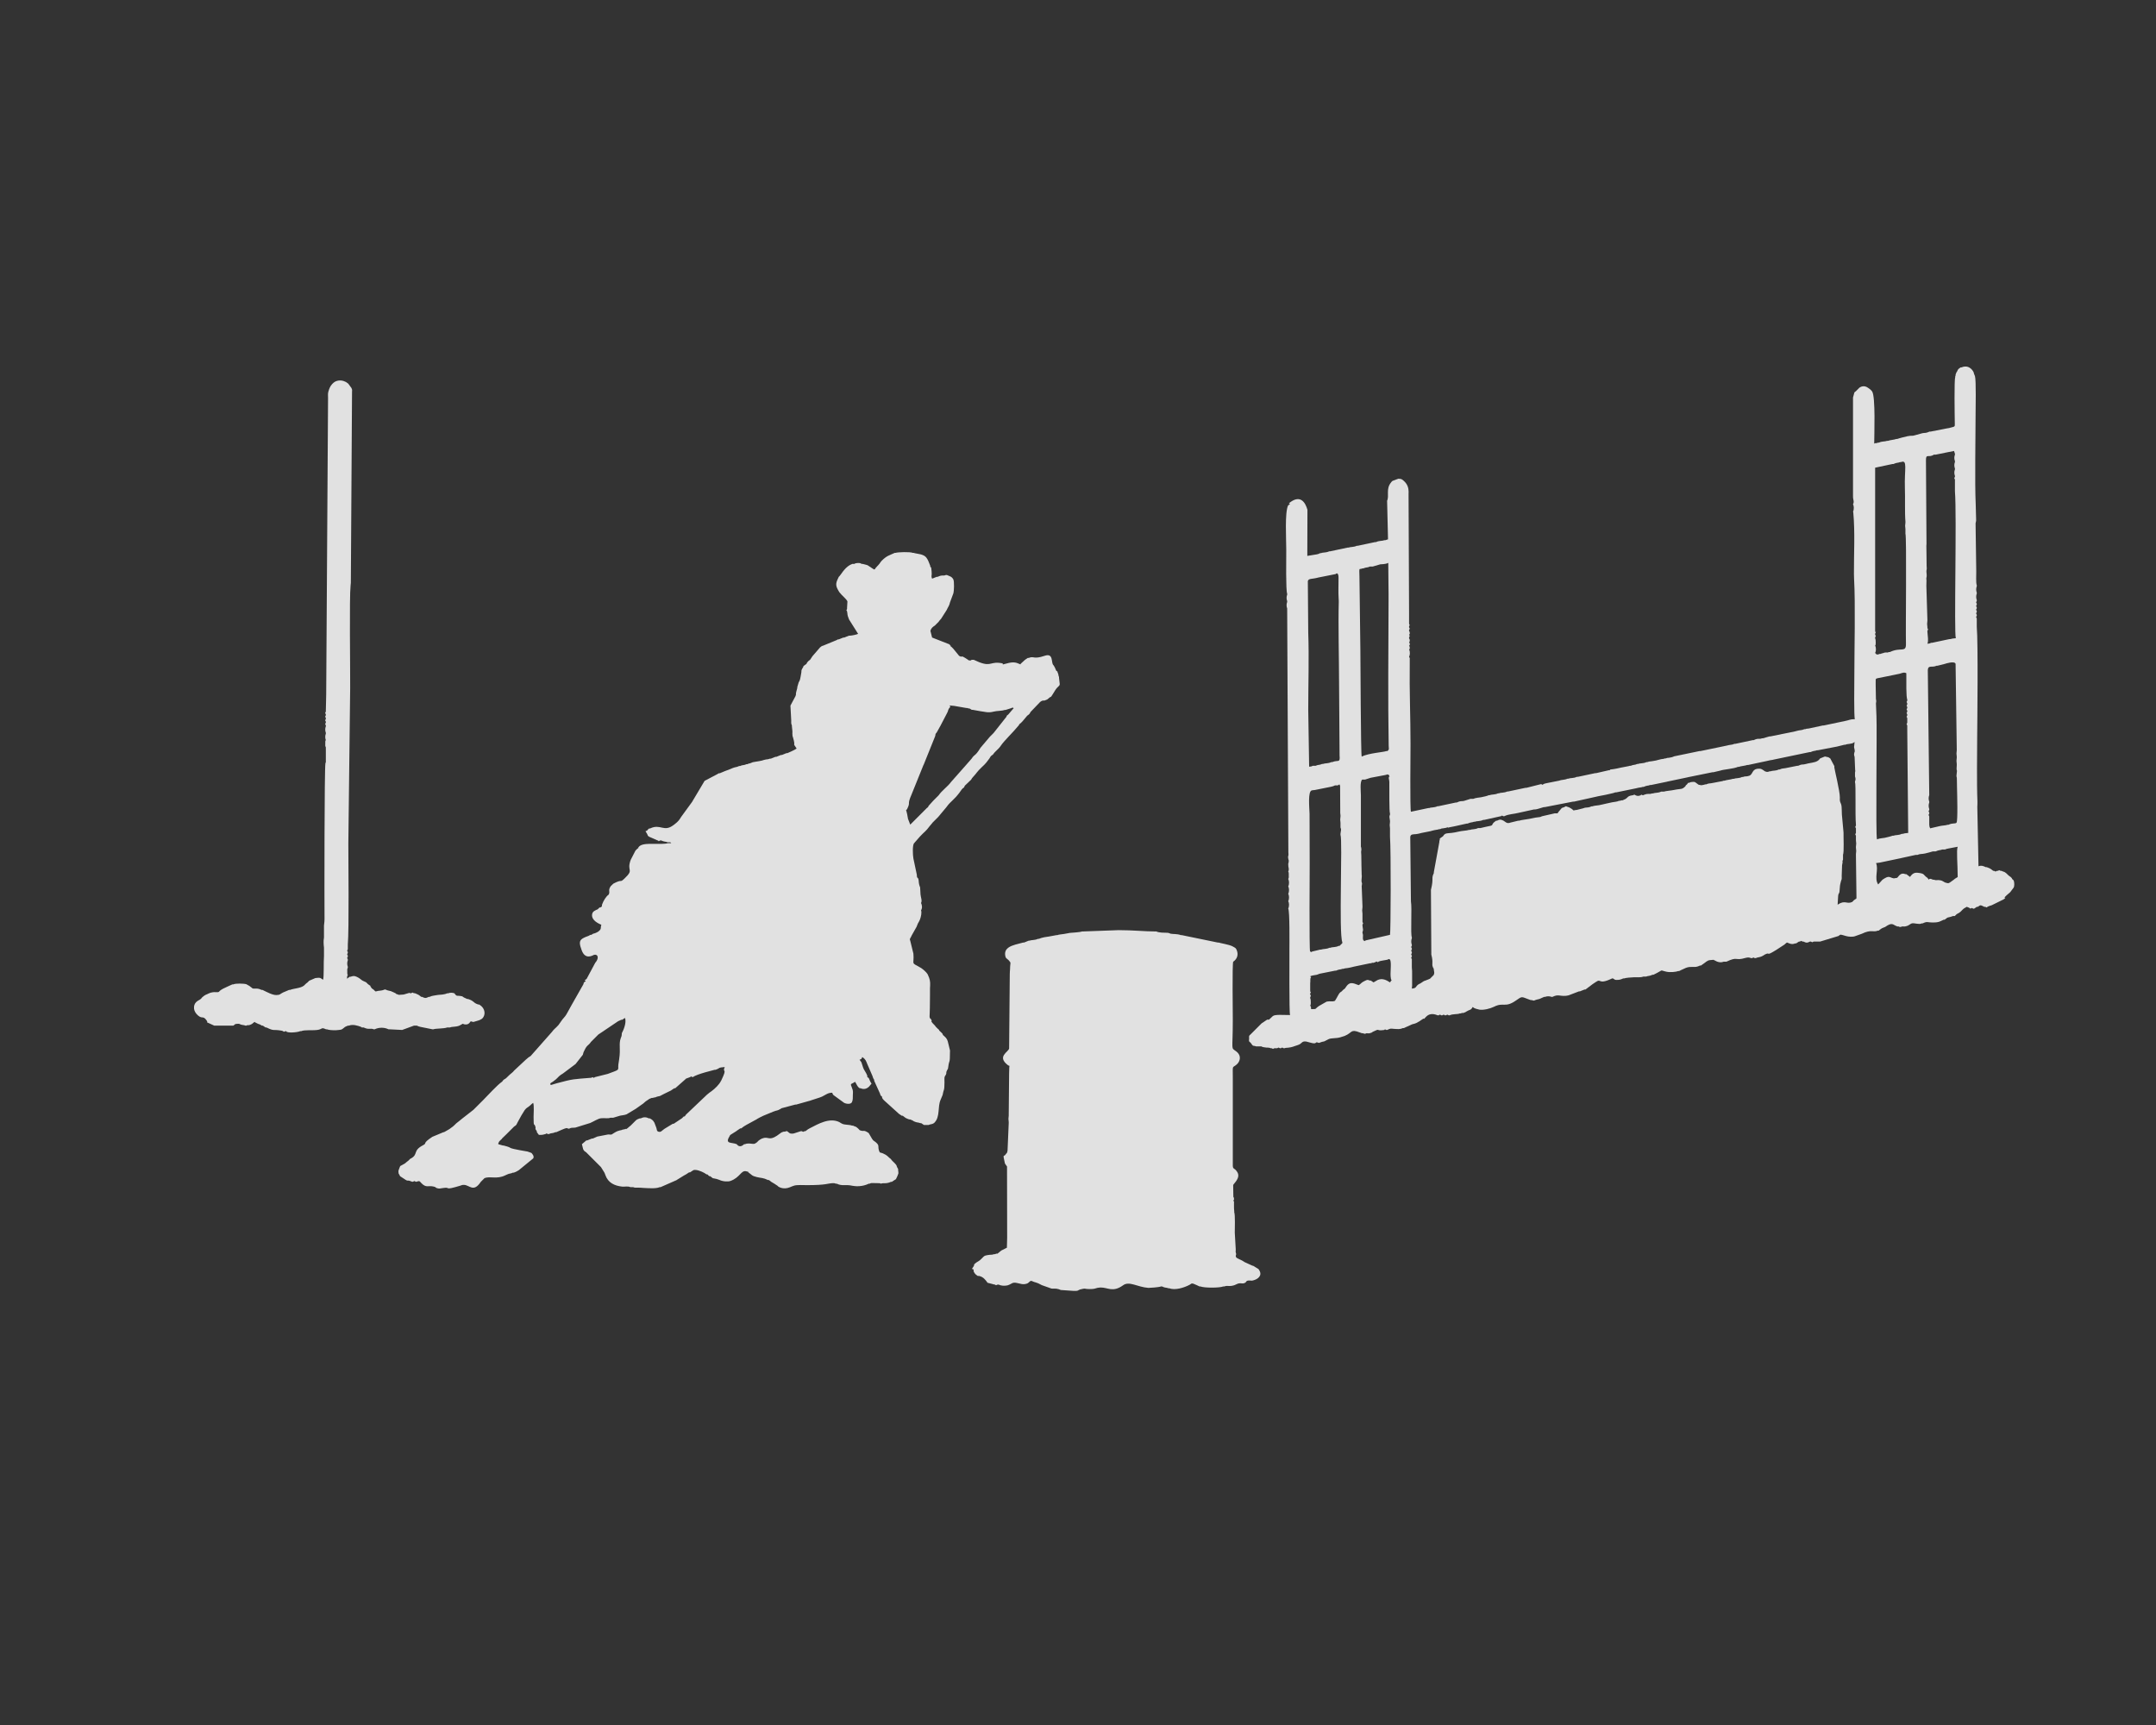 <svg width="100" height="80" viewBox="0 0 100 80" fill="none" xmlns="http://www.w3.org/2000/svg">
<rect x="0" y="0" width="100" height="80" fill="#333333" stroke="none"/>
<path fill-rule="evenodd" clip-rule="evenodd" d="M90.674 21.043V21.085C90.637 21.177 90.637 21.293 90.674 21.384V21.427C90.637 21.519 90.637 21.635 90.674 21.726V21.769C90.637 21.861 90.637 21.977 90.674 22.068V22.111C90.631 22.215 90.631 22.136 90.674 22.239V22.282V22.404V22.447V22.575V22.618V22.746V22.789C90.765 23.894 90.625 29.378 90.716 29.598C90.588 29.61 90.527 29.616 90.46 29.64H90.417L89.611 29.811H89.568C89.489 29.848 89.513 29.842 89.397 29.854C89.452 29.72 89.416 29.524 89.397 29.298V29.256C89.44 29.152 89.44 29.231 89.397 29.127V29.085C89.379 28.865 89.379 29.005 89.397 28.785V28.743L89.349 27.179C89.349 27.173 89.349 27.161 89.349 27.161L89.355 26.905C89.355 26.899 89.349 26.886 89.349 26.88C89.336 26.764 89.379 26.789 89.361 26.611L89.355 26.563C89.336 26.404 89.385 26.471 89.361 26.245L89.355 25.75C89.355 25.744 89.355 25.732 89.355 25.732L89.349 25.329C89.349 25.323 89.349 25.311 89.349 25.311L89.355 25.225C89.355 25.219 89.355 25.189 89.355 25.183C89.355 25.177 89.355 25.164 89.355 25.164L89.33 21.354C89.324 21.012 89.458 21.25 89.697 21.085H89.739H89.782L90.356 20.969C90.49 20.945 90.521 20.939 90.631 20.914L90.674 21.043ZM88.378 24.193V24.236C88.359 24.456 88.359 24.316 88.378 24.535V24.578V24.706V24.749C88.439 24.89 88.384 29.195 88.402 29.848C88.414 30.294 88.17 29.994 87.657 30.239H87.614C87.504 30.288 87.547 30.245 87.431 30.263C87.37 30.275 87.443 30.257 87.346 30.288C87.254 30.318 87.333 30.275 87.23 30.324H87.187C87.083 30.367 87.046 30.379 86.973 30.282C87.016 30.208 87.028 30.049 86.973 29.94C87.004 29.885 86.985 29.94 86.998 29.86C87.004 29.836 86.998 29.769 86.998 29.762C86.991 29.683 87.004 29.683 86.973 29.604V29.561C87.016 29.457 87.016 29.537 86.973 29.433V29.39C87.052 29.201 86.973 29.408 86.973 29.25V29.121C86.973 29.115 86.973 29.103 86.973 29.103V28.694C86.973 28.688 86.973 28.675 86.973 28.675C86.973 28.669 86.973 28.657 86.973 28.657V21.69L87.779 21.519H87.822C87.981 21.445 88.017 21.476 88.121 21.433H88.164C88.494 21.299 88.323 21.757 88.353 22.636C88.371 23.088 88.341 23.741 88.378 24.193ZM59.708 25.812L59.72 25.824C59.72 25.824 59.702 25.812 59.708 25.812ZM59.708 26.154L59.72 26.166C59.72 26.16 59.702 26.154 59.708 26.154ZM63.195 26.361H63.237C63.359 26.3 63.414 26.337 63.536 26.276H63.579H63.622H63.665L64.019 26.172C64.08 26.16 64.245 26.178 64.391 26.105C64.391 26.697 64.41 27.466 64.404 27.912C64.398 30.049 64.373 32.492 64.41 34.587C64.41 34.703 64.453 34.758 64.349 34.831H64.306C64.172 34.886 63.5 34.922 63.158 35.087C63.115 34.977 63.103 30.41 63.097 30.141L63.054 26.734C63.054 26.648 63.048 26.581 63.048 26.495C63.048 26.337 63.066 26.416 63.195 26.361ZM59.708 26.489L59.72 26.502C59.72 26.502 59.702 26.495 59.708 26.489ZM59.708 26.831L59.72 26.844C59.72 26.844 59.702 26.837 59.708 26.831ZM61.79 35.344H61.747C61.601 35.417 61.467 35.386 61.363 35.429H61.32C61.198 35.49 61.143 35.454 61.021 35.515H60.978H60.935H60.892C60.813 35.551 60.837 35.545 60.721 35.557L60.679 32.919C60.679 31.753 60.721 30.501 60.679 29.341L60.66 26.947C60.703 26.813 60.85 26.868 61.155 26.782L61.949 26.624C61.955 26.624 62.028 26.526 62.071 26.666C62.089 26.721 62.083 26.85 62.083 26.911C62.083 27.192 62.071 27.479 62.089 27.76C62.095 27.906 62.095 27.802 62.095 27.918C62.065 28.92 62.108 30.636 62.108 31.564L62.132 35.032C62.163 35.405 62.077 35.228 61.79 35.344ZM59.708 27.173L59.72 27.186C59.72 27.186 59.702 27.179 59.708 27.173ZM90.759 34.751V34.794C90.741 35.014 90.741 34.874 90.759 35.093V35.136C90.741 35.356 90.741 35.215 90.759 35.435V35.478C90.728 35.851 90.796 35.6 90.753 35.9C90.728 36.083 90.771 35.961 90.765 36.187L90.771 36.553C90.777 36.828 90.814 38.086 90.747 38.153C90.68 38.22 90.576 38.153 90.374 38.25H90.332C90.246 38.287 90.075 38.281 89.941 38.318C89.935 38.318 89.922 38.324 89.916 38.324L89.526 38.415C89.489 38.336 89.495 38.36 89.483 38.244V38.202V38.073V38.031V37.902V37.86C89.44 37.756 89.44 37.835 89.483 37.731V37.689C89.44 37.585 89.44 37.664 89.483 37.56V37.518C89.446 37.426 89.446 37.31 89.483 37.218V37.176C89.446 37.084 89.446 36.968 89.483 36.877L89.416 31.075C89.434 30.825 89.605 30.978 89.825 30.874H89.868L90.21 30.788C90.222 30.782 90.661 30.636 90.704 30.788L90.759 34.751ZM88.463 32.449V32.492C88.42 32.596 88.42 32.517 88.463 32.62V32.663C88.42 32.767 88.42 32.688 88.463 32.791V32.834C88.42 32.938 88.42 32.858 88.463 32.962V33.005C88.42 33.109 88.42 33.029 88.463 33.133V33.176C88.42 33.28 88.42 33.2 88.463 33.304V33.347V33.475V33.518C88.42 33.622 88.42 33.542 88.463 33.646V33.689V33.817V33.86L88.506 38.629C88.378 38.641 88.317 38.647 88.249 38.672H88.207C88.06 38.745 87.926 38.715 87.822 38.757H87.779C87.712 38.788 87.517 38.831 87.419 38.855C87.34 38.873 87.175 38.873 87.059 38.928C86.991 38.757 87.065 33.842 87.034 33.213L87.01 32.62C87.022 32.517 87.028 32.553 87.022 32.48C87.022 32.468 87.016 32.437 87.01 32.425L86.998 31.771C86.998 31.674 86.998 31.716 86.998 31.625C87.004 31.423 86.949 31.491 87.419 31.387L88.109 31.246C88.219 31.216 88.31 31.161 88.42 31.222C88.42 31.649 88.408 32.315 88.463 32.449ZM86.039 36.241V36.284C86.088 36.4 86.039 37.762 86.082 38.244V38.287C86.039 38.391 86.039 38.312 86.082 38.415V38.458V38.586V38.629C86.039 38.733 86.039 38.654 86.082 38.757V38.8V38.928V38.971C86.1 39.191 86.1 39.05 86.082 39.27V39.313C86.1 39.533 86.1 39.392 86.082 39.612V39.655L86.106 41.542C86.112 41.707 86.1 41.67 86.069 41.694L85.996 41.743L85.911 41.829C85.654 41.951 85.581 41.719 85.233 41.957L85.257 41.554C85.282 41.346 85.318 41.548 85.337 41.139C85.337 41.066 85.373 40.919 85.391 40.858C85.428 40.736 85.404 40.864 85.422 40.754C85.428 40.705 85.422 40.687 85.422 40.626L85.44 40.113C85.44 40.107 85.447 40.095 85.447 40.089C85.501 39.838 85.41 40.04 85.483 39.869V39.826V39.685V39.643C85.538 39.508 85.501 38.806 85.507 38.611L85.453 38.018C85.404 37.652 85.447 37.444 85.391 37.286C85.385 37.279 85.379 37.249 85.373 37.243L85.349 37.182C85.343 37.17 85.337 37.127 85.337 37.121C85.331 37.072 85.337 37.054 85.337 36.992C85.343 36.699 85.08 35.655 85.08 35.588C85.08 35.527 85.092 35.582 85.08 35.527L84.891 35.173C84.714 35.057 84.824 35.148 84.677 35.087H84.634C84.561 35.124 84.494 35.136 84.421 35.173C84.305 35.35 84.115 35.356 83.865 35.405L83.792 35.423C83.785 35.423 83.773 35.429 83.773 35.429C83.572 35.484 83.608 35.417 83.401 35.515H83.358L82.808 35.625C82.668 35.649 82.662 35.631 82.546 35.686H82.503C82.357 35.759 82.222 35.728 82.118 35.771H82.076C81.99 35.808 81.954 35.808 81.862 35.771C81.722 35.673 81.685 35.643 81.569 35.649C81.239 35.661 81.325 35.906 81.129 35.979C80.983 36.028 80.952 35.985 80.842 36.034H80.799C80.653 36.107 80.519 36.077 80.415 36.119H80.372C80.28 36.156 80.079 36.168 79.987 36.205H79.945C79.859 36.241 79.877 36.223 79.767 36.248L79.45 36.309C79.297 36.345 79.267 36.315 79.138 36.376H79.096C79.053 36.394 78.986 36.406 78.943 36.412C78.882 36.419 78.913 36.419 78.852 36.406C78.754 36.388 78.815 36.406 78.76 36.376C78.632 36.29 78.632 36.241 78.473 36.266C78.369 36.284 78.479 36.254 78.363 36.296C78.253 36.339 78.345 36.241 78.247 36.376C78.162 36.437 78.174 36.461 78.174 36.467L78.076 36.547C77.966 36.602 77.997 36.577 77.844 36.602C77.734 36.62 77.777 36.608 77.63 36.638C77.526 36.663 77.258 36.681 77.178 36.712H77.136H77.093H77.05C76.904 36.785 76.769 36.754 76.665 36.797H76.623C76.482 36.852 76.482 36.779 76.262 36.858L76.201 36.883C76.049 36.822 76.183 36.87 76.043 36.901C76.03 36.901 75.981 36.913 75.969 36.913L75.89 36.895C75.884 36.895 75.872 36.889 75.865 36.883C75.762 36.84 75.841 36.84 75.737 36.883H75.695C75.542 36.944 75.749 36.858 75.621 36.901C75.597 36.907 75.585 36.913 75.554 36.925C75.493 36.962 75.469 37.005 75.395 37.054L75.261 37.115C75.157 37.145 75.298 37.078 75.139 37.139H75.096C74.992 37.188 74.87 37.188 74.785 37.206L74.504 37.267C74.351 37.298 74.284 37.322 74.174 37.341C74.009 37.365 73.936 37.365 73.862 37.395H73.82C73.692 37.457 73.618 37.444 73.533 37.457C73.435 37.475 73.527 37.457 73.466 37.475C73.46 37.475 73.447 37.481 73.447 37.481C73.441 37.481 73.429 37.487 73.429 37.487L73.142 37.56C72.892 37.579 73.069 37.634 72.898 37.512C72.739 37.402 72.696 37.432 72.635 37.389C72.617 37.402 72.568 37.426 72.537 37.438C72.397 37.499 72.55 37.402 72.427 37.487L72.293 37.646C72.287 37.652 72.281 37.664 72.275 37.67C72.269 37.676 72.263 37.695 72.257 37.695C72.25 37.701 72.244 37.713 72.244 37.719H72.202H72.159H72.116L71.53 37.853C71.518 37.853 71.505 37.86 71.499 37.866L71.438 37.89C71.249 37.908 71.151 37.927 70.938 37.976C70.834 38 70.553 38.025 70.461 38.061H70.418L70.064 38.147C69.973 38.171 70.076 38.153 70.003 38.165C69.93 38.177 69.942 38.177 69.863 38.147L69.735 38.061C69.6 37.994 69.57 37.994 69.435 38.061H69.393C69.051 38.293 69.429 38.25 68.874 38.354L68.666 38.403H68.641H68.599H68.556C68.409 38.476 68.275 38.446 68.171 38.489H68.129C68.037 38.525 67.829 38.525 67.652 38.568C67.152 38.69 67.066 38.586 66.95 38.751C66.926 38.788 66.975 38.745 66.913 38.794C66.657 38.989 66.846 38.788 66.761 39.002V39.044L66.504 40.449V40.492C66.376 40.754 66.504 40.717 66.376 41.243C66.376 41.249 66.37 41.261 66.37 41.267C66.37 41.273 66.37 41.285 66.37 41.291L66.388 44.271C66.486 44.644 66.4 44.693 66.455 44.839C66.48 44.9 66.474 44.888 66.498 44.919C66.516 45.108 66.547 45.096 66.498 45.218L66.327 45.389C66.266 45.419 66.174 45.45 66.101 45.48C66.01 45.517 66.089 45.474 66.016 45.517L65.869 45.615C65.863 45.615 65.851 45.621 65.851 45.621C65.845 45.621 65.833 45.627 65.833 45.627C65.625 45.743 65.735 45.828 65.484 45.847C65.497 45.67 65.503 45.743 65.497 45.596V45.145C65.497 44.974 65.497 45.053 65.484 44.87V44.827V44.699V44.656V44.528V44.485C65.442 44.381 65.442 44.461 65.484 44.357V44.326C65.442 44.222 65.442 44.302 65.484 44.198V44.155C65.442 44.052 65.442 44.131 65.484 44.027V43.984C65.442 43.881 65.442 43.96 65.484 43.856V43.813C65.448 43.722 65.448 43.606 65.484 43.514V43.471C65.417 43.313 65.497 42.11 65.442 41.804L65.411 38.818C65.423 38.678 65.546 38.696 65.68 38.684C65.735 38.678 65.857 38.654 65.912 38.635C65.918 38.635 65.93 38.629 65.936 38.629L66.364 38.544C66.37 38.544 66.382 38.537 66.382 38.537L66.523 38.501C66.669 38.47 66.675 38.483 66.755 38.452H66.797C66.932 38.391 66.84 38.44 66.968 38.409L67.042 38.397C67.054 38.397 67.066 38.391 67.072 38.391C67.084 38.391 67.097 38.385 67.103 38.379C67.109 38.379 67.121 38.373 67.133 38.367C67.219 38.403 67.133 38.379 67.207 38.373L67.292 38.354C67.341 38.342 67.445 38.33 67.536 38.305L68.025 38.196H68.067C68.226 38.122 68.263 38.153 68.367 38.11H68.409C68.507 38.067 68.641 38.098 68.794 38.025H68.837L69.612 37.853C69.728 37.829 69.558 37.78 69.728 37.853H69.771C69.985 37.75 70.205 37.756 70.418 37.701C70.425 37.701 70.437 37.695 70.443 37.695L71.139 37.542C71.261 37.53 71.09 37.554 71.231 37.536L71.292 37.524C71.298 37.524 71.31 37.518 71.316 37.518L71.603 37.432H71.646L72.965 37.176H73.008L74.082 36.938C74.088 36.938 74.101 36.931 74.107 36.931L74.485 36.858C74.492 36.858 74.504 36.852 74.51 36.852L74.699 36.809C74.742 36.803 74.742 36.803 74.803 36.785C74.894 36.754 74.815 36.791 74.919 36.748H74.962L75.884 36.559C76.055 36.51 76.11 36.528 76.195 36.492H76.238C76.397 36.419 76.433 36.449 76.537 36.406H76.58L77.313 36.254C77.319 36.254 77.331 36.248 77.331 36.248L78.265 36.052C78.278 36.052 78.302 36.046 78.314 36.04L79.425 35.814H79.468L79.755 35.747C79.761 35.747 79.78 35.741 79.78 35.741C79.786 35.741 79.798 35.735 79.804 35.735C79.92 35.686 80.421 35.655 80.61 35.564H80.653C80.745 35.527 80.946 35.515 81.038 35.478H81.08L81.734 35.338C81.85 35.319 81.923 35.295 82.1 35.258C82.216 35.24 82.204 35.246 82.265 35.228L83.932 34.88H83.975C84.134 34.806 84.17 34.837 84.274 34.794H84.317L85.208 34.623L85.55 34.538H85.593C85.678 34.501 85.672 34.519 85.801 34.495C85.917 34.471 85.911 34.489 86.02 34.41C85.99 34.764 85.984 34.568 86.02 34.764C86.045 34.91 86.002 34.849 85.996 34.977C85.996 35.044 86.002 35.032 86.014 35.081C86.014 35.087 86.02 35.099 86.02 35.099L86.045 35.698C86.051 35.753 86.057 35.747 86.045 35.802C86.045 35.808 86.039 35.82 86.039 35.82V36.009C86.069 36.101 86.075 36.156 86.039 36.241ZM64.471 37.731V37.774C64.422 37.896 64.453 37.884 64.471 38.073V38.116C64.453 38.336 64.453 38.196 64.471 38.415V38.458V38.586V38.629V38.757V38.8C64.52 39.411 64.507 43.264 64.471 43.355L63.372 43.606C63.231 43.636 63.408 43.685 63.237 43.612C63.176 43.465 63.256 43.416 63.195 43.27V43.227C63.243 43.105 63.213 43.117 63.195 42.928V42.885C63.237 42.781 63.237 42.861 63.195 42.757V42.714V42.586V42.543V42.415V42.372C63.176 42.153 63.176 42.293 63.195 42.073V42.03L63.158 41.084C63.158 41.078 63.164 41.066 63.164 41.066C63.201 40.87 63.127 41.017 63.158 40.717C63.158 40.711 63.164 40.62 63.164 40.608C63.164 40.601 63.164 40.589 63.158 40.583L63.146 40.107C63.146 40.101 63.146 40.07 63.146 40.064C63.146 40.058 63.146 40.046 63.146 40.046L63.14 39.661C63.109 39.38 63.17 39.478 63.133 39.301C63.115 39.227 63.121 39.313 63.121 39.215V36.87C63.121 36.724 63.066 36.241 63.182 36.156H63.225H63.268H63.311L63.555 36.077C63.561 36.077 63.573 36.07 63.579 36.07L64.257 35.942C64.41 35.918 64.281 35.887 64.422 35.942C64.495 36.125 64.416 35.924 64.416 36.083C64.416 36.089 64.416 36.101 64.416 36.101C64.416 36.125 64.428 36.15 64.428 36.162C64.446 36.248 64.44 36.272 64.44 36.376C64.446 36.626 64.428 37.621 64.471 37.731ZM62.175 37.817V37.86C62.157 38.08 62.157 37.939 62.175 38.159V38.202V38.33V38.373C62.224 38.495 62.193 38.483 62.175 38.672V38.715C62.279 38.971 62.089 43.276 62.26 43.697V43.74L62.132 43.868H62.089C61.943 43.942 61.808 43.911 61.705 43.954H61.662C61.515 44.027 61.381 43.997 61.277 44.039H61.234L60.88 44.125C60.764 44.149 60.941 44.198 60.764 44.125C60.721 44.015 60.746 40.321 60.746 40.052L60.74 37.737C60.728 37.432 60.66 36.712 60.837 36.657C60.85 36.651 60.929 36.644 60.984 36.638L61.741 36.486C61.851 36.455 61.833 36.467 61.918 36.425H61.961H62.004H62.047C62.157 36.364 62.114 36.357 62.157 36.449L62.163 37.603C62.157 37.707 62.163 37.652 62.175 37.817ZM85.233 36.706L85.245 36.718C85.245 36.718 85.227 36.712 85.233 36.706ZM89.697 40.797H89.654C89.379 40.663 89.544 40.913 89.397 40.711C89.19 40.571 89.293 40.516 88.97 40.479C88.811 40.461 88.713 40.492 88.591 40.669L88.42 40.54H88.378C88.139 40.443 88.06 40.663 87.993 40.711L87.84 40.736C87.614 40.693 87.639 40.577 87.315 40.797L87.114 41.017C86.918 40.73 87.144 40.333 87.016 40.027L87.199 40.003C87.205 40.003 87.217 39.997 87.224 39.997L88.158 39.801C88.17 39.801 88.194 39.795 88.207 39.789L88.848 39.649H88.891H88.933C89.061 39.588 89.129 39.618 89.287 39.582C89.385 39.557 89.593 39.508 89.654 39.484H89.697H89.739H89.782C89.941 39.411 89.978 39.441 90.081 39.398H90.124H90.167H90.21C90.319 39.35 90.271 39.38 90.374 39.35L90.802 39.27C90.735 39.435 90.802 40.082 90.802 40.675C90.771 40.699 90.692 40.736 90.674 40.754L90.606 40.809C90.6 40.809 90.594 40.821 90.588 40.821L90.435 40.931C90.374 40.962 90.374 40.968 90.301 40.95C90.118 40.913 90.154 40.846 89.965 40.821C89.849 40.797 89.819 40.846 89.697 40.797ZM64.471 45.56C64.288 45.438 64.104 45.358 63.897 45.45L63.708 45.56L63.579 45.474H63.536C63.433 45.432 63.42 45.432 63.298 45.493C63.121 45.578 63.158 45.596 63.024 45.688C62.834 45.639 62.633 45.468 62.437 45.761C62.364 45.871 62.401 45.828 62.303 45.902L62.218 45.987L62.169 46.018C62.077 46.097 62.047 46.219 61.918 46.415C61.778 46.47 61.723 46.415 61.534 46.451L61.179 46.653C61.173 46.659 61.161 46.665 61.155 46.671C60.972 46.793 61.106 46.8 60.813 46.8C60.801 46.665 60.813 46.72 60.77 46.629C60.801 46.574 60.782 46.629 60.795 46.549C60.801 46.525 60.795 46.458 60.795 46.451C60.789 46.372 60.801 46.372 60.77 46.293V46.25C60.813 46.146 60.813 46.225 60.77 46.122V46.079C60.85 45.89 60.77 46.103 60.77 45.938V45.853C60.77 45.847 60.77 45.835 60.77 45.835V45.645C60.77 45.639 60.77 45.609 60.77 45.603L60.776 45.517C60.776 45.511 60.776 45.499 60.776 45.499C60.776 45.493 60.776 45.468 60.776 45.456C60.776 45.218 60.862 45.48 60.776 45.273C60.868 45.23 61.015 45.224 61.082 45.206L61.131 45.187C61.228 45.157 61.094 45.194 61.216 45.157L61.924 45.016H61.967C62.126 44.943 62.163 44.974 62.266 44.931H62.309C62.401 44.894 62.45 44.913 62.633 44.87C62.706 44.852 62.779 44.833 62.81 44.827L63.543 44.674H63.585C63.744 44.607 63.604 44.681 63.708 44.65C63.72 44.65 63.75 44.638 63.763 44.632C63.824 44.607 63.811 44.613 63.842 44.589C64.043 44.674 63.744 44.607 64.141 44.546L64.343 44.51C64.434 44.491 64.355 44.449 64.477 44.503C64.556 44.699 64.459 45.132 64.514 45.389C64.538 45.517 64.599 45.371 64.471 45.56ZM91.119 17H91.205C91.345 17.018 91.467 17.116 91.541 17.263C91.541 17.269 91.547 17.281 91.547 17.287C91.547 17.293 91.553 17.305 91.553 17.311C91.553 17.317 91.559 17.33 91.559 17.336L91.602 17.44C91.663 17.617 91.632 18.985 91.632 19.229C91.632 20.285 91.59 22.38 91.638 23.387L91.657 24.126C91.657 24.193 91.657 24.114 91.644 24.212C91.632 24.297 91.638 24.181 91.632 24.291L91.663 26.508C91.669 26.654 91.638 27.021 91.687 27.143V27.186C91.651 27.277 91.651 27.393 91.687 27.485V27.527C91.651 27.619 91.651 27.735 91.687 27.827V27.869C91.644 27.973 91.644 27.894 91.687 27.998V28.041C91.644 28.144 91.644 28.065 91.687 28.169V28.211C91.644 28.315 91.644 28.236 91.687 28.34V28.382C91.644 28.486 91.644 28.407 91.687 28.511V28.553C91.644 28.657 91.644 28.578 91.687 28.682V28.724V28.853V28.895V29.024V29.066C91.754 29.842 91.712 33.475 91.706 34.184C91.706 34.886 91.681 36.296 91.718 37.17C91.724 37.249 91.712 37.347 91.712 37.414L91.767 40.174C91.877 40.131 91.956 40.143 92.109 40.217H92.151C92.219 40.247 92.261 40.253 92.328 40.296C92.377 40.327 92.396 40.345 92.451 40.388H92.493C92.597 40.43 92.518 40.43 92.622 40.388H92.664C92.768 40.345 92.689 40.345 92.793 40.388H92.835C92.97 40.455 92.933 40.4 93.061 40.504C93.141 40.571 93.128 40.583 93.22 40.644C93.226 40.65 93.238 40.656 93.244 40.663C93.251 40.663 93.263 40.675 93.269 40.681C93.275 40.687 93.281 40.693 93.287 40.699C93.354 40.76 93.281 40.742 93.391 40.821C93.446 40.931 93.428 41.102 93.403 41.157L93.238 41.377C92.707 41.817 93.196 41.517 92.927 41.713L92.383 41.981C92.029 42.079 92.237 42.116 92.078 42.055H92.035C91.846 41.963 91.871 41.963 91.736 42.055H91.693L91.565 42.14H91.522C91.419 42.097 91.498 42.097 91.394 42.14C91.351 42.11 91.394 42.134 91.315 42.091C91.296 42.085 91.248 42.067 91.223 42.055L91.089 42.134C91.034 42.177 91.028 42.189 90.979 42.238C90.918 42.299 90.936 42.287 90.863 42.336L90.753 42.397L90.668 42.482H90.625H90.582C90.484 42.525 90.417 42.531 90.356 42.549C90.313 42.562 90.344 42.543 90.271 42.598C90.203 42.641 90.283 42.598 90.197 42.653H90.154C90.124 42.672 89.965 42.739 89.935 42.751C89.898 42.763 89.813 42.781 89.691 42.781C89.379 42.788 89.403 42.714 89.177 42.824H89.135C89.043 42.861 89.013 42.849 88.884 42.836L88.762 42.818C88.585 42.806 88.603 42.922 88.365 42.965C88.261 42.983 88.274 42.94 88.158 42.989H88.115C87.926 42.91 88.133 43.014 87.968 42.952C87.797 42.891 87.773 42.751 87.437 42.989C87.37 43.02 87.327 43.026 87.26 43.068C87.211 43.099 87.193 43.117 87.138 43.16H87.095C86.869 43.252 86.808 43.087 86.35 43.307L86.045 43.416C85.935 43.459 85.734 43.447 85.599 43.404L85.477 43.368C85.331 43.337 85.385 43.331 85.269 43.41L84.421 43.667H84.378H84.335H84.292H84.25H84.207H84.164H84.121C84.018 43.71 84.097 43.71 83.993 43.667H83.95C83.816 43.734 83.785 43.734 83.651 43.667H83.608C83.505 43.624 83.584 43.624 83.48 43.667H83.438L83.309 43.752H83.266C83.083 43.826 82.986 43.74 82.882 43.71C82.815 43.752 82.821 43.765 82.766 43.807L82.381 44.058C81.862 44.381 82.143 44.131 81.862 44.265C81.636 44.424 81.575 44.369 81.434 44.436H81.392C81.288 44.394 81.367 44.394 81.264 44.436H81.221C81.135 44.4 81.074 44.394 80.964 44.424C80.445 44.577 80.629 44.339 80.073 44.601H80.03H79.987H79.945C79.853 44.638 79.774 44.632 79.7 44.613C79.694 44.613 79.651 44.595 79.639 44.595L79.481 44.516H79.438C79.248 44.534 79.261 44.522 79.138 44.601C79.132 44.607 79.114 44.613 79.114 44.62C79.108 44.626 79.096 44.632 79.09 44.638C79.084 44.644 79.071 44.65 79.065 44.656C79.059 44.662 79.047 44.668 79.041 44.674L78.894 44.778H78.852C78.644 44.876 78.595 44.833 78.381 44.845C78.296 44.852 78.222 44.87 78.113 44.925C78.027 44.961 77.954 44.998 77.881 45.035H77.838C77.74 45.077 77.453 45.102 77.294 45.065C76.928 44.986 77.215 44.955 76.69 45.206H76.647C76.488 45.279 76.452 45.248 76.348 45.291H76.305H76.262H76.22C76.097 45.34 75.969 45.316 75.792 45.322C75.658 45.328 75.401 45.346 75.328 45.377H75.285C75.175 45.432 75.096 45.444 75.017 45.444C74.907 45.444 74.931 45.456 74.815 45.377H74.772C74.095 45.7 74.296 45.346 74.009 45.548L73.881 45.633C73.875 45.639 73.862 45.645 73.856 45.651L73.539 45.89H73.496C73.423 45.926 73.356 45.938 73.282 45.975H73.24L72.763 46.158C72.739 46.164 72.684 46.177 72.629 46.183C72.324 46.207 72.281 46.097 72.006 46.232H71.963C71.872 46.195 71.756 46.195 71.664 46.232H71.621L71.402 46.329C71.395 46.329 71.383 46.335 71.377 46.335C71.304 46.354 71.249 46.36 71.157 46.403H71.115C70.962 46.342 71.096 46.421 70.938 46.36C70.559 46.225 70.62 46.183 70.309 46.403C69.802 46.757 69.741 46.464 69.295 46.69C69.112 46.781 68.806 46.854 68.617 46.824L68.55 46.806C68.507 46.793 68.538 46.806 68.471 46.787C68.355 46.745 68.397 46.763 68.306 46.702C68.251 46.787 68.257 46.8 68.147 46.848C68.141 46.848 68.129 46.854 68.123 46.854L68.007 46.916C67.97 46.94 67.988 46.934 67.927 46.958C67.915 46.964 67.884 46.97 67.872 46.977C67.768 47.007 67.909 46.934 67.75 47.001H67.707C67.597 47.05 67.39 47.013 67.237 47.087H67.194C67.091 47.044 67.17 47.044 67.066 47.087H67.023C66.919 47.044 66.999 47.044 66.895 47.087H66.852C66.749 47.044 66.828 47.044 66.724 47.087H66.681C66.174 46.873 66.077 47.337 66.028 47.239C66.022 47.233 66.01 47.251 66.004 47.251L65.875 47.337C65.869 47.343 65.857 47.349 65.851 47.355L65.686 47.447C65.503 47.526 65.625 47.434 65.32 47.587C65.24 47.624 65.185 47.642 65.112 47.679H65.069C64.941 47.74 64.837 47.728 64.648 47.715C64.489 47.703 64.514 47.685 64.343 47.764H64.3C64.141 47.697 64.281 47.752 64.208 47.764C64.202 47.764 64.19 47.77 64.184 47.77C63.781 47.825 64.056 47.667 63.665 47.856C63.616 47.892 63.665 47.874 63.555 47.911C63.524 47.923 63.5 47.923 63.482 47.923C63.372 47.935 63.439 47.892 63.323 47.941H63.28C63.152 47.886 63.243 47.954 63.079 47.886C62.627 47.709 62.749 47.886 62.364 48.045L62.187 48.1C62.181 48.1 62.169 48.106 62.169 48.106C61.967 48.167 61.754 48.131 61.625 48.192L61.424 48.295C61.35 48.314 61.302 48.314 61.198 48.363H61.155C60.947 48.277 61.149 48.467 60.74 48.344L60.581 48.302C60.349 48.277 60.422 48.399 60.178 48.473C60.135 48.485 60.117 48.491 60.068 48.509C59.763 48.625 59.69 48.57 59.58 48.613H59.537C59.433 48.57 59.512 48.57 59.409 48.613H59.366C59.262 48.57 59.341 48.57 59.238 48.613H59.195H59.152H59.109C59.006 48.656 59.085 48.656 58.981 48.613H58.938C58.859 48.576 58.792 48.589 58.731 48.583C58.725 48.583 58.615 48.564 58.602 48.564C58.517 48.54 58.554 48.558 58.511 48.528H58.468H58.425H58.383H58.34H58.297H58.261C58.108 48.467 58.151 48.57 58.004 48.357C57.9 48.283 57.937 48.265 57.937 48.155C57.937 48.057 57.913 48.045 58.004 47.972L58.346 47.63L58.517 47.459L58.773 47.288H58.816H58.859L59.036 47.123C59.14 47.038 59.5 47.074 59.836 47.074C59.787 46.964 59.812 44.381 59.806 43.972C59.806 43.832 59.824 42.256 59.751 42.134C59.806 42.024 59.793 41.865 59.751 41.792C59.806 41.682 59.793 41.523 59.751 41.45C59.806 41.34 59.793 41.181 59.751 41.108C59.806 40.998 59.793 40.84 59.751 40.766C59.787 40.681 59.775 40.687 59.775 40.608C59.775 40.601 59.775 40.528 59.775 40.51C59.763 40.424 59.781 40.479 59.751 40.43C59.793 40.327 59.775 40.278 59.757 40.186L59.751 40.058C59.751 40.052 59.757 40.04 59.757 40.04C59.757 40.033 59.763 40.021 59.763 40.021C59.763 40.009 59.775 39.942 59.775 39.936C59.775 39.862 59.769 39.905 59.757 39.85C59.714 39.655 59.781 39.765 59.757 39.539L59.702 28.26V28.218C59.665 28.126 59.665 28.01 59.702 27.918V27.876C59.665 27.784 59.665 27.668 59.702 27.576V27.534C59.635 27.393 59.659 25.915 59.659 25.488C59.659 24.969 59.586 23.778 59.744 23.442C59.989 23.265 59.628 23.448 59.873 23.271C60.325 22.96 60.544 23.296 60.642 23.644L60.636 25.781L61.082 25.708C61.198 25.677 61.143 25.696 61.228 25.653H61.271C61.369 25.61 61.503 25.641 61.656 25.567H61.699L62.505 25.396H62.547C62.645 25.354 62.779 25.384 62.932 25.311H62.975L63.781 25.14H63.824C63.97 25.067 64.105 25.097 64.208 25.054H64.251L64.379 25.012L64.337 23.223C64.446 22.997 64.269 22.679 64.52 22.374C64.526 22.368 64.538 22.349 64.544 22.343L64.575 22.313C64.581 22.306 64.587 22.3 64.593 22.3L64.856 22.203C64.898 22.203 64.978 22.209 64.984 22.215C65.045 22.233 65.136 22.319 65.198 22.392C65.35 22.581 65.338 22.795 65.332 22.905L65.356 28.462C65.356 28.468 65.356 28.48 65.356 28.48V28.908C65.362 29.066 65.436 28.859 65.356 29.048V29.091C65.399 29.195 65.399 29.115 65.356 29.219V29.262C65.387 29.329 65.381 29.28 65.387 29.353C65.393 29.445 65.387 29.384 65.356 29.433C65.399 29.537 65.399 29.457 65.356 29.561V29.604C65.387 29.671 65.381 29.622 65.387 29.695C65.393 29.787 65.387 29.726 65.356 29.775C65.387 29.842 65.381 29.793 65.387 29.866C65.393 29.958 65.387 29.897 65.356 29.946C65.387 30.013 65.381 29.964 65.387 30.037C65.393 30.129 65.387 30.068 65.356 30.117C65.411 30.227 65.399 30.385 65.356 30.459C65.411 30.569 65.381 30.477 65.387 30.605C65.387 30.605 65.387 30.709 65.387 30.746C65.368 32.089 65.423 33.219 65.423 34.507C65.423 34.855 65.393 37.53 65.442 37.646L66.248 37.475H66.291C66.388 37.432 66.523 37.463 66.675 37.389H66.718L67.524 37.218H67.567C67.75 37.127 67.787 37.17 67.897 37.145L68.208 37.047H68.251H68.293H68.336C68.458 36.992 68.617 36.992 68.697 36.974C68.794 36.956 68.99 36.913 69.057 36.877H69.1C69.197 36.834 69.332 36.864 69.484 36.791H69.527C69.625 36.748 69.759 36.779 69.912 36.706H69.954L70.76 36.535H70.803L71.481 36.364C71.67 36.443 71.402 36.376 71.793 36.309L72.318 36.205C72.324 36.205 72.336 36.199 72.336 36.199L72.397 36.18C72.483 36.162 72.605 36.162 72.708 36.113H72.751C72.849 36.07 72.983 36.101 73.136 36.028H73.179L73.985 35.857H74.027L74.614 35.722C74.687 35.704 74.65 35.759 74.675 35.698C74.681 35.686 74.699 35.692 74.705 35.686C74.858 35.673 75.114 35.619 75.181 35.6C75.34 35.564 75.536 35.539 75.597 35.515H75.639C75.762 35.454 75.817 35.49 75.939 35.429H75.981C76.079 35.386 76.213 35.417 76.366 35.344H76.409C76.488 35.313 76.501 35.319 76.629 35.301L76.806 35.27C76.812 35.27 76.824 35.264 76.83 35.264C76.836 35.264 76.849 35.258 76.849 35.258L77.044 35.209C77.16 35.185 77.129 35.209 77.221 35.173H77.264C77.368 35.13 77.325 35.161 77.447 35.136C77.618 35.106 77.557 35.106 77.655 35.075L78.833 34.831H78.876L80.079 34.581C80.268 34.526 80.317 34.556 80.451 34.495H80.494L81.3 34.324H81.343C81.569 34.214 81.587 34.3 81.728 34.239H81.77L82.07 34.153H82.112L83.248 33.921C83.352 33.897 83.248 33.921 83.315 33.903C83.505 33.848 83.553 33.878 83.688 33.817H83.731C83.834 33.774 83.798 33.811 83.95 33.774L84.543 33.646H84.585L85.569 33.439C85.776 33.402 85.794 33.353 86.033 33.353C85.984 33.237 86.008 31.649 86.008 31.387C86.008 30.141 86.063 28.034 85.996 26.837C85.99 26.764 85.99 26.703 85.99 26.63C85.984 25.683 86.045 24.7 85.959 23.76C85.959 23.741 85.953 23.741 85.947 23.729C86.002 23.619 85.99 23.461 85.947 23.387C86.02 23.235 85.941 23.216 85.947 22.99V22.63C85.947 22.624 85.947 22.612 85.947 22.612C85.947 22.606 85.947 22.575 85.947 22.569V18.435C86.033 18.142 85.984 18.215 86.075 18.148L86.246 17.977C86.301 17.94 86.454 17.855 86.631 17.977C86.704 18.026 86.778 18.075 86.833 18.154C86.998 18.392 86.93 20.2 86.93 20.572C87.107 20.499 86.924 20.603 87.101 20.529H87.144C87.291 20.456 87.425 20.487 87.529 20.444H87.572C87.663 20.407 87.865 20.395 87.956 20.358H87.999C88.06 20.328 88.39 20.249 88.475 20.23C88.677 20.188 88.695 20.23 88.811 20.188L89.165 20.09C89.275 20.065 89.306 20.102 89.495 20.017H89.538L90.442 19.84C90.668 19.778 90.674 19.803 90.668 19.644C90.661 19.235 90.637 17.623 90.686 17.507V17.464C90.735 17.348 90.68 17.434 90.716 17.342C90.765 17.201 90.735 17.299 90.771 17.232C90.82 17.14 90.79 17.134 90.942 17.037H90.985C91.022 17.018 91.07 17.006 91.119 17Z" fill="white" fill-opacity="0.85"/>
<path fill-rule="evenodd" clip-rule="evenodd" d="M49.92 59.868H49.803C49.688 59.862 49.504 59.85 49.199 59.826C49.187 59.819 49.175 59.813 49.169 59.813C49.162 59.813 49.144 59.801 49.138 59.801C49.132 59.801 49.114 59.795 49.107 59.789C48.949 59.74 48.863 59.777 48.765 59.758L48.32 59.6C48.051 59.447 48.033 59.496 47.843 59.404H47.801C47.678 59.49 47.715 59.52 47.544 59.551C47.343 59.587 47.129 59.441 46.964 59.502L46.824 59.575L46.763 59.6C46.75 59.6 46.738 59.606 46.732 59.612C46.579 59.642 46.427 59.63 46.317 59.575H46.274C46.134 59.636 46.225 59.581 46.109 59.569L45.804 59.49C45.724 59.374 45.621 59.239 45.468 59.191C45.267 59.123 45.462 59.252 45.297 59.136C45.23 59.093 45.199 59.038 45.163 58.977V58.934C45.126 58.83 45.187 58.879 45.077 58.849C45.12 58.781 45.132 58.781 45.169 58.708C45.218 58.611 45.12 58.69 45.242 58.586C45.346 58.494 45.395 58.513 45.535 58.366C45.669 58.226 45.657 58.238 45.81 58.207C45.969 58.177 45.999 58.207 46.103 58.165H46.146C46.353 58.079 46.127 58.226 46.304 58.11C46.366 58.067 46.366 58.049 46.445 57.994L46.702 57.865C46.702 57.713 46.714 57.475 46.714 57.401L46.708 54.098C46.708 54.098 46.622 53.982 46.61 53.957L46.549 53.664C46.573 53.573 46.488 53.658 46.616 53.573C46.708 53.432 46.695 53.536 46.732 53.365L46.787 52.083V52.04C46.769 51.82 46.769 51.961 46.787 51.741V51.698L46.805 49.774C46.805 49.286 46.866 49.487 46.744 49.396C46.225 48.993 46.775 48.791 46.805 48.626L46.836 45.17C46.836 45.072 46.842 45.054 46.848 44.956C46.854 44.798 46.848 44.859 46.866 44.682V44.639C46.726 44.425 46.659 44.492 46.628 44.334C46.555 43.967 46.897 43.87 47.092 43.808L47.459 43.711H47.501C47.575 43.674 47.642 43.662 47.715 43.625H47.758C47.856 43.583 47.99 43.613 48.143 43.54H48.185C48.332 43.473 48.576 43.442 48.668 43.43L48.998 43.369H49.04C49.114 43.338 49.187 43.338 49.352 43.314C49.431 43.302 49.541 43.277 49.62 43.265C49.718 43.253 50.078 43.24 50.188 43.198H50.231L51.88 43.137C52.57 43.137 53.083 43.198 53.59 43.198H53.632C53.773 43.265 53.999 43.253 54.133 43.259C54.139 43.259 54.188 43.265 54.194 43.265C54.2 43.265 54.212 43.271 54.212 43.271L54.298 43.302C54.402 43.326 54.603 43.302 54.774 43.369H54.817L56.478 43.711H56.521C56.594 43.741 56.991 43.802 57.156 43.882L57.266 43.943C57.315 43.979 57.308 43.967 57.339 44.016C57.339 44.022 57.345 44.034 57.351 44.034C57.351 44.041 57.357 44.053 57.357 44.053C57.449 44.26 57.394 44.468 57.198 44.602C57.15 44.718 57.18 46.978 57.18 47.295C57.18 48.791 57.076 48.559 57.339 48.761C57.602 48.962 57.516 49.231 57.363 49.365C57.144 49.555 57.18 49.353 57.18 49.976V54C57.174 54.263 57.241 54.128 57.382 54.348C57.565 54.623 57.217 54.886 57.198 54.959L57.205 55.459V55.502C57.235 55.569 57.229 55.521 57.235 55.594C57.241 55.685 57.235 55.624 57.205 55.673C57.26 55.783 57.229 55.692 57.235 55.82C57.235 55.826 57.235 55.905 57.235 55.93C57.235 56.082 57.235 56.003 57.247 56.18V56.223C57.296 56.345 57.272 56.992 57.272 57.169L57.315 57.914C57.327 58.024 57.29 58.024 57.333 58.14V58.183C57.266 58.342 57.418 58.36 57.608 58.458L57.687 58.507C57.693 58.501 57.705 58.519 57.711 58.525L58.084 58.696C58.09 58.696 58.102 58.702 58.108 58.702C58.114 58.702 58.127 58.708 58.133 58.708L58.371 58.855C58.377 58.861 58.383 58.867 58.383 58.873L58.407 58.91C58.566 59.166 58.328 59.331 58.127 59.38C58.041 59.404 58.041 59.386 57.968 59.386C57.73 59.38 57.87 59.478 57.669 59.52C57.632 59.526 57.565 59.514 57.522 59.514C57.327 59.526 57.363 59.6 57.107 59.636C56.966 59.655 56.911 59.612 56.783 59.661H56.74C56.557 59.734 55.855 59.734 55.678 59.661H55.635C55.586 59.636 55.574 59.636 55.519 59.606C55.238 59.471 55.281 59.532 55.183 59.581C54.921 59.722 54.499 59.85 54.237 59.746H54.194C54.096 59.703 54.054 59.74 53.895 59.661H53.852C53.748 59.703 53.333 59.728 53.266 59.728C52.753 59.691 52.38 59.398 52.093 59.606C51.611 59.954 51.385 59.703 51.043 59.71C51.007 59.71 50.903 59.728 50.897 59.728C50.775 59.758 50.781 59.783 50.524 59.783C50.329 59.783 50.335 59.746 50.231 59.771C49.974 59.813 50.06 59.856 49.92 59.868Z" fill="white" fill-opacity="0.85"/>
<path fill-rule="evenodd" clip-rule="evenodd" d="M41.541 25.64H41.499C41.23 25.768 41.145 25.762 40.9 26L40.839 26.074C40.839 26.08 40.827 26.086 40.827 26.092C40.821 26.098 40.815 26.104 40.815 26.11C40.809 26.116 40.803 26.129 40.803 26.129C40.711 26.251 40.644 26.287 40.571 26.404H40.528L40.241 26.214C40.235 26.214 40.222 26.208 40.222 26.208L40.161 26.19C40.155 26.19 40.143 26.184 40.137 26.184C40.131 26.184 40.119 26.177 40.112 26.177L40.015 26.153H39.972C39.905 26.123 39.911 26.11 39.801 26.11C39.752 26.11 39.771 26.11 39.728 26.116C39.63 26.135 39.685 26.123 39.63 26.153H39.532C39.526 26.153 39.441 26.19 39.422 26.202C39.142 26.361 38.989 26.691 38.904 26.752C38.781 27.002 38.733 27.118 38.867 27.356L38.928 27.46C39.038 27.613 39.264 27.777 39.306 27.893L39.288 28.199V28.241C39.215 28.419 39.27 28.229 39.294 28.382C39.319 28.51 39.288 28.492 39.361 28.675L39.38 28.724C39.38 28.73 39.386 28.742 39.392 28.748L39.801 29.396C39.728 29.432 39.526 29.475 39.416 29.481H39.374C39.3 29.518 39.233 29.53 39.16 29.567H39.117C39.044 29.603 38.977 29.615 38.904 29.652H38.861C38.849 29.658 38.818 29.677 38.812 29.683L38.262 29.909C38.128 29.976 38.158 29.921 38.036 30.025L37.682 30.434C37.682 30.44 37.676 30.452 37.67 30.452L37.578 30.593C37.426 30.696 37.413 30.776 37.407 30.788L37.322 30.849C37.212 30.928 37.285 30.886 37.261 30.922C37.145 31.111 37.181 31.075 37.169 31.179C37.163 31.234 37.139 31.344 37.133 31.386C37.114 31.478 37.114 31.515 37.065 31.612C37.059 31.618 37.053 31.625 37.047 31.637L36.98 31.863V31.905L36.937 32.064C36.888 32.241 36.949 32.156 36.894 32.29L36.662 32.724L36.699 33.414C36.699 33.487 36.687 33.56 36.73 33.646V33.688C36.742 33.865 36.754 33.835 36.754 33.957C36.754 34.006 36.748 34.012 36.754 34.061C36.76 34.159 36.754 34.11 36.778 34.189C36.931 34.702 36.724 34.379 36.949 34.714C36.809 34.812 36.681 34.849 36.522 34.928H36.479C36.406 34.965 36.339 34.977 36.266 35.014H36.223C36.15 35.05 36.082 35.062 36.009 35.099H35.966C35.893 35.136 35.826 35.148 35.752 35.184H35.71C35.618 35.221 35.643 35.203 35.533 35.221C35.502 35.227 35.472 35.233 35.453 35.239L35.386 35.258C35.38 35.258 35.368 35.264 35.368 35.264C35.362 35.264 35.349 35.27 35.349 35.27C35.343 35.27 35.331 35.276 35.331 35.276L34.916 35.349L34.824 35.386C34.818 35.386 34.8 35.392 34.794 35.398C34.721 35.423 34.757 35.392 34.666 35.441H34.623C34.501 35.502 34.446 35.465 34.324 35.526H34.281C34.195 35.569 34.14 35.575 34.079 35.588C34.037 35.6 34.043 35.6 33.988 35.618C33.982 35.618 33.914 35.649 33.872 35.667C33.676 35.74 33.548 35.789 33.383 35.862H33.34C33.334 35.862 33.267 35.905 33.267 35.905L32.699 36.204C32.693 36.21 32.681 36.21 32.675 36.223L32.119 37.157C32.113 37.163 32.107 37.175 32.107 37.181L31.594 37.884C31.521 38 31.484 38.079 31.283 38.232C31.276 38.238 31.264 38.244 31.258 38.25C31.252 38.256 31.24 38.262 31.234 38.268C30.788 38.604 30.635 38.189 30.153 38.421H30.11C29.945 38.543 30.11 38.488 29.939 38.549C29.97 38.592 30 38.653 30.019 38.684C30.08 38.787 29.994 38.72 30.11 38.806L30.471 38.964C30.641 39.013 30.446 39.05 30.623 38.977H30.666C30.825 39.05 30.861 39.019 30.965 39.062H31.008H31.051H31.093L31.136 39.105H31.093H31.051H31.008H30.965C30.867 39.148 30.513 39.135 30.275 39.135C30.128 39.135 29.805 39.123 29.664 39.239L29.634 39.27C29.524 39.392 29.732 39.239 29.561 39.361L29.475 39.447L29.255 39.874C29.048 40.424 29.432 40.296 28.974 40.735C28.724 40.973 28.901 40.741 28.449 40.98L28.327 41.096C28.187 41.315 28.309 41.315 28.235 41.486C28.101 41.578 27.985 41.786 27.93 41.938C27.881 42.073 27.985 41.987 27.851 42.085H27.808L27.723 42.17C27.631 42.213 27.466 42.256 27.46 42.433C27.448 42.696 27.765 42.83 27.893 42.891C27.839 43.019 27.918 43.074 27.765 43.19C27.723 43.221 27.759 43.202 27.686 43.239C27.68 43.239 27.588 43.282 27.588 43.282C27.497 43.318 27.564 43.263 27.429 43.355H27.387C27.356 43.373 27.326 43.392 27.295 43.404L27.179 43.447C26.929 43.55 26.855 43.63 26.916 43.874C26.916 43.88 26.923 43.892 26.923 43.898L26.971 44.045C27.142 44.558 27.515 44.289 27.552 44.283C27.71 44.24 27.796 44.393 27.649 44.601C27.643 44.613 27.619 44.637 27.613 44.643L27.21 45.395C26.965 45.572 27.326 45.388 27.081 45.566C27.057 45.627 27.075 45.602 27.063 45.639L26.526 46.585L26.33 46.939C26.214 47.153 26.227 47.104 26.08 47.288L25.903 47.538C25.793 47.666 25.689 47.727 25.591 47.868L24.614 48.973L24.511 49.04C24.505 49.046 24.437 49.107 24.419 49.119C24.413 49.126 24.401 49.132 24.395 49.138L23.845 49.651C23.778 49.748 23.698 49.773 23.534 49.944C23.375 50.109 23.399 49.999 23.289 50.164C23.069 50.31 22.624 50.805 22.404 51.025C22.245 51.183 22.117 51.312 21.958 51.47L21.457 51.861L21.268 52.014C21.262 52.014 21.25 52.026 21.244 52.032C21.103 52.13 21.115 52.179 20.871 52.344C20.865 52.35 20.853 52.356 20.847 52.362L20.615 52.496C20.59 52.502 20.578 52.508 20.554 52.515C20.45 52.545 20.584 52.502 20.492 52.539L20.053 52.722C19.546 53.058 19.839 52.997 19.619 53.113C19.131 53.37 19.412 53.528 19.064 53.724C19.058 53.73 19.045 53.73 19.033 53.736L18.948 53.821C18.868 53.876 18.856 53.901 18.783 53.956C18.709 54.005 18.642 54.029 18.563 54.078C18.557 54.096 18.496 54.237 18.49 54.267C18.477 54.334 18.477 54.298 18.483 54.371C18.496 54.469 18.483 54.408 18.514 54.463L18.557 54.548C19.07 54.896 18.752 54.658 19.113 54.804H19.155C19.259 54.762 19.18 54.762 19.283 54.804H19.326C19.473 54.743 19.479 54.804 19.528 54.853C19.772 55.116 19.858 54.963 20.12 55.031C20.273 55.067 20.145 55.079 20.322 55.116C20.395 55.128 20.413 55.116 20.541 55.098C20.951 55.031 20.529 55.232 21.329 54.994L21.402 54.969C21.445 54.957 21.427 54.951 21.512 54.951C21.781 54.951 21.958 55.324 22.3 54.811L22.471 54.64C22.734 54.53 23.039 54.707 23.442 54.505C23.674 54.389 23.656 54.45 23.79 54.383H23.833C23.851 54.377 23.918 54.347 23.924 54.347C24.047 54.285 23.949 54.334 24.034 54.285C24.04 54.279 24.053 54.273 24.059 54.273L24.73 53.724C24.773 53.657 24.743 53.583 24.688 53.516C24.681 53.51 24.675 53.504 24.675 53.498C24.639 53.461 24.681 53.486 24.596 53.449L24.505 53.418C24.498 53.418 24.48 53.412 24.474 53.406C24.437 53.394 23.802 53.302 23.668 53.235C23.662 53.229 23.643 53.211 23.643 53.217C23.637 53.223 23.619 53.205 23.619 53.205L23.515 53.168C23.509 53.168 23.497 53.162 23.491 53.162L23.405 53.138C23.399 53.138 23.387 53.131 23.381 53.131C23.381 53.131 23.314 53.119 23.302 53.119L23.112 53.064V53.022L23.155 52.936L23.24 52.85C23.295 52.814 23.247 52.85 23.289 52.795L23.497 52.594L23.668 52.423L23.839 52.252C23.985 52.154 23.937 52.173 24.004 52.057L24.175 51.745L24.26 51.605C24.388 51.385 24.413 51.403 24.541 51.306C24.633 51.238 24.639 51.208 24.73 51.147C24.779 51.269 24.749 51.641 24.749 51.794C24.749 52.319 24.773 52.057 24.828 52.24C24.877 52.411 24.773 52.276 24.901 52.466V52.508L24.993 52.631C25.176 52.643 25.213 52.612 25.298 52.594C25.408 52.57 25.243 52.521 25.414 52.594H25.457C25.579 52.533 25.634 52.57 25.756 52.508H25.799L26.062 52.392C26.312 52.283 26.294 52.319 26.355 52.344H26.398C26.526 52.283 26.507 52.313 26.684 52.295L27.375 52.081C27.533 52.014 27.741 51.873 27.881 51.861C28.083 51.843 28.187 51.886 28.315 51.837H28.358H28.4H28.443L28.748 51.745C28.803 51.727 28.974 51.721 29.078 51.672C29.084 51.666 29.103 51.648 29.103 51.654L29.5 51.416C29.506 51.409 29.524 51.391 29.524 51.397L29.817 51.19C29.823 51.183 29.829 51.177 29.835 51.177L29.939 51.086C29.945 51.08 29.957 51.074 29.964 51.067L30.092 50.982C30.098 50.976 30.116 50.958 30.116 50.964L30.22 50.921C30.324 50.89 30.183 50.958 30.342 50.896H30.385C30.483 50.848 30.538 50.848 30.611 50.829L30.812 50.725L31.124 50.573C31.13 50.567 31.142 50.561 31.148 50.554L31.276 50.469H31.319L31.796 50.048C31.851 50.005 31.722 50.072 31.851 50.011L31.936 49.98C32.15 49.913 31.96 49.889 32.125 49.956C32.357 49.797 33.102 49.632 33.145 49.614H33.188C33.212 49.602 33.261 49.584 33.279 49.577C33.359 49.535 33.316 49.559 33.359 49.529C33.42 49.504 33.481 49.498 33.615 49.486C33.487 49.797 33.768 49.461 33.45 50.115C33.45 50.121 33.444 50.133 33.438 50.133C33.365 50.292 33.157 50.493 32.998 50.609L32.919 50.664C32.913 50.664 32.907 50.677 32.901 50.677L32.828 50.738C32.821 50.744 32.809 50.75 32.803 50.756L31.82 51.69L31.759 51.776H31.716L31.631 51.861L31.246 52.118H31.203L30.831 52.344C30.825 52.35 30.812 52.356 30.806 52.362C30.8 52.368 30.788 52.374 30.782 52.38C30.684 52.447 30.666 52.502 30.574 52.49C30.452 52.478 30.471 52.392 30.446 52.313L30.354 52.069C30.293 51.959 30.251 51.928 30.141 51.867H30.098C29.964 51.8 29.854 51.8 29.713 51.867H29.671C29.646 51.88 29.597 51.898 29.579 51.904C29.5 51.947 29.542 51.922 29.5 51.953L29.414 52.038L29.243 52.209C29.17 52.258 29.164 52.283 29.103 52.325C28.925 52.447 29.151 52.295 28.944 52.38H28.901C28.767 52.447 28.73 52.392 28.498 52.533C28.309 52.649 28.407 52.618 28.211 52.612L27.704 52.71C27.662 52.728 27.539 52.783 27.497 52.802H27.454C27.381 52.838 27.313 52.85 27.24 52.887H27.197L26.99 53.064L27.045 53.284C27.081 53.37 27.094 53.376 27.191 53.443L27.533 53.785L27.704 53.956L27.875 54.127L28.034 54.383C28.083 54.493 28.04 54.395 28.077 54.493C28.205 54.859 28.51 54.994 28.858 55.031C28.987 55.043 29.109 55 29.237 55.055H29.28H29.322H29.365C29.451 55.092 29.493 55.079 29.573 55.079C29.726 55.085 29.701 55.079 29.835 55.092C30.073 55.104 30.434 55.134 30.599 55.055H30.641L31.38 54.731C31.386 54.725 31.399 54.719 31.405 54.713L31.722 54.517C31.735 54.511 31.765 54.493 31.777 54.487L31.832 54.456L31.96 54.371H32.003L32.162 54.267C32.29 54.224 32.534 54.322 32.663 54.395L32.742 54.444C32.748 54.45 32.76 54.456 32.767 54.463H32.809L32.895 54.548H32.938C33.163 54.701 32.938 54.603 33.237 54.676L33.365 54.719C33.524 54.798 33.768 54.811 33.884 54.768C34.336 54.603 34.373 54.255 34.617 54.322C34.824 54.377 34.641 54.322 34.727 54.383C34.879 54.487 34.855 54.53 35.111 54.591C35.319 54.64 35.392 54.615 35.618 54.725H35.661C35.722 54.762 35.728 54.78 35.783 54.817L35.917 54.896L36.046 54.982C36.052 54.988 36.07 54.988 36.07 55C36.076 55.024 36.314 55.195 36.638 55.061C36.699 55.037 36.772 55 36.846 54.982C36.98 54.945 37.297 54.963 37.438 54.963C38.33 54.963 38.372 54.884 38.61 54.872C38.678 54.872 38.696 54.866 38.769 54.896H38.812C39.081 55.024 39.197 54.914 39.545 54.994C39.697 55.024 40.009 55.037 40.296 54.896H40.339C40.43 54.853 40.351 54.878 40.461 54.866L40.772 54.872C40.851 54.884 40.803 54.866 40.851 54.896C40.974 54.847 41.108 54.914 41.322 54.811H41.364L41.493 54.725L41.541 54.695C41.548 54.695 41.56 54.682 41.56 54.676L41.621 54.548C41.688 54.353 41.676 54.481 41.657 54.255V54.212C41.651 54.2 41.633 54.169 41.627 54.163C41.627 54.157 41.615 54.145 41.615 54.139L41.596 54.096C41.56 54.017 41.627 54.096 41.541 53.992C41.456 53.889 41.395 53.864 41.316 53.748C41.212 53.675 41.193 53.626 41.077 53.553C41.077 53.553 40.949 53.492 40.943 53.486L40.803 53.443C40.656 53.131 40.882 53.144 40.503 52.887C40.448 52.808 40.491 52.881 40.448 52.814L40.29 52.545C40.051 52.386 40.076 52.478 39.935 52.435C39.832 52.405 39.887 52.411 39.789 52.325C39.661 52.215 39.709 52.276 39.563 52.203H39.52C39.398 52.154 39.209 52.173 39.081 52.124C39.074 52.124 39.013 52.087 39.007 52.087L38.928 52.038C38.47 51.819 37.951 52.124 37.56 52.325C37.432 52.392 37.462 52.392 37.358 52.46H37.316C37.212 52.502 37.291 52.502 37.188 52.46H37.145L36.827 52.563C36.766 52.582 36.681 52.57 36.669 52.57C36.595 52.545 36.595 52.521 36.51 52.46H36.467C36.308 52.527 36.449 52.454 36.345 52.484C36.333 52.484 36.302 52.496 36.29 52.502C36.229 52.527 36.241 52.521 36.211 52.545L36.058 52.655C36.052 52.661 36.039 52.667 36.033 52.673C35.655 52.924 35.636 52.679 35.343 52.802C35.331 52.808 35.276 52.832 35.27 52.838C35.264 52.844 35.252 52.85 35.246 52.857L35.191 52.893L35.105 52.979C34.989 53.058 35.001 53.052 34.885 53.046C34.824 53.04 34.666 53.009 34.556 53.064H34.513C34.495 53.076 34.324 53.272 34.171 53.064C33.921 52.96 33.597 53.076 33.853 52.667C33.878 52.631 33.829 52.673 33.89 52.624L34.159 52.454C34.165 52.447 34.177 52.441 34.183 52.435C34.189 52.429 34.202 52.423 34.208 52.417L34.336 52.331H34.379C34.434 52.295 34.446 52.276 34.501 52.24L34.635 52.16L35.105 51.904C35.111 51.898 35.13 51.88 35.13 51.886L35.24 51.825C35.288 51.8 35.356 51.764 35.404 51.745L35.862 51.556C36.076 51.47 36.015 51.538 36.223 51.416C36.229 51.409 36.241 51.403 36.247 51.397L36.888 51.226H36.931L37.517 51.061C37.523 51.061 37.536 51.055 37.542 51.055C37.548 51.055 37.56 51.049 37.566 51.049C37.572 51.049 37.584 51.043 37.597 51.037L38.03 50.896C38.03 50.896 38.128 50.854 38.134 50.854C38.317 50.762 38.403 50.677 38.598 50.677L38.623 50.731C38.641 50.756 38.61 50.75 38.684 50.805L39.154 51.147C39.282 51.208 39.465 51.214 39.514 51.116C39.563 51.019 39.557 50.89 39.557 50.793C39.557 50.67 39.587 50.615 39.514 50.444C39.422 50.225 39.465 50.304 39.661 50.17C39.74 50.286 39.752 50.39 39.874 50.469H39.917C40.07 50.542 40.229 50.493 40.339 50.359C40.345 50.353 40.351 50.347 40.351 50.341L40.424 50.255C40.345 50.139 40.357 50.127 40.296 49.999C40.112 49.864 40.363 50.066 40.1 49.645C40.064 49.59 40.082 49.614 40.064 49.584L40.027 49.492C40.009 49.437 40.003 49.425 39.984 49.358L39.954 49.266C39.935 49.229 39.905 49.199 39.868 49.15L39.954 49.107L39.996 49.022C40.149 49.126 40.167 49.199 40.229 49.352L40.467 49.901C40.467 49.907 40.473 49.919 40.473 49.919C40.473 49.925 40.479 49.938 40.479 49.938C40.51 50.017 40.485 49.987 40.546 50.078V50.121L40.815 50.713C40.821 50.731 40.827 50.762 40.845 50.805C40.992 50.909 40.827 50.848 41.004 51.031L41.7 51.66L41.828 51.745H41.871C41.926 51.782 41.944 51.806 41.993 51.837C42.06 51.88 42.103 51.886 42.17 51.916H42.213C42.238 51.928 42.286 51.947 42.305 51.953C42.384 51.996 42.341 51.971 42.384 52.002C42.543 52.075 42.58 52.044 42.683 52.087H42.726L42.854 52.173H42.897H42.94H42.983H43.025H43.068C43.178 52.124 43.227 52.148 43.306 52.093C43.337 52.075 43.3 52.105 43.343 52.063C43.611 51.794 43.483 51.336 43.624 51.012L43.721 50.78C43.764 50.512 43.807 50.615 43.807 50.206C43.807 50.157 43.801 50.005 43.807 49.974C43.831 49.864 43.856 49.901 43.886 49.803C43.911 49.724 43.862 49.767 43.929 49.632C43.978 49.541 43.972 49.577 43.978 49.504C44.039 49.046 44.057 49.437 44.063 48.716L43.96 48.295C43.917 48.179 43.935 48.222 43.874 48.13L43.789 48.045C43.66 47.953 43.807 48.014 43.636 47.861L43.563 47.794C43.557 47.788 43.587 47.776 43.489 47.703L43.404 47.617C43.343 47.526 43.331 47.538 43.264 47.459C43.111 47.269 43.27 47.477 43.19 47.275C43.074 47.19 43.129 47.153 43.129 46.732C43.129 46.512 43.129 46.378 43.135 46.146C43.141 45.968 43.129 45.962 43.135 45.834C43.147 45.614 43.154 45.511 43.093 45.34L43.025 45.181C42.964 45.083 42.824 44.961 42.726 44.894L42.671 44.863C42.225 44.619 42.409 44.753 42.366 44.228L42.219 43.63C42.189 43.538 42.195 43.563 42.25 43.459L42.28 43.398C42.28 43.392 42.286 43.379 42.292 43.373L42.512 42.983L42.573 42.83C42.61 42.769 42.647 42.702 42.671 42.641C42.714 42.531 42.763 42.317 42.72 42.219C42.787 42.109 42.769 41.981 42.72 41.877C42.781 41.773 42.708 41.621 42.696 41.48L42.677 41.151C42.671 41.138 42.665 41.114 42.665 41.12C42.665 41.126 42.653 41.096 42.653 41.09L42.635 41.028C42.616 40.955 42.622 40.943 42.616 40.912C42.598 40.595 42.525 40.815 42.525 40.57L42.372 39.844C42.372 39.838 42.366 39.825 42.366 39.819C42.335 39.648 42.317 39.197 42.396 39.105L42.409 39.093L42.659 38.806C42.897 38.549 42.915 38.592 43.141 38.287L43.154 38.274L43.264 38.14L43.349 38.055L43.52 37.884L43.898 37.432C43.905 37.426 43.911 37.419 43.911 37.413C44.106 37.145 44.24 37.114 44.515 36.742L44.601 36.62C44.662 36.546 44.644 36.571 44.711 36.522L44.753 36.436L45.034 36.168C45.126 36.045 45.022 36.174 45.095 36.076L45.108 36.064L45.132 36.033L45.144 36.021L45.26 35.887C45.266 35.881 45.273 35.868 45.279 35.862C45.285 35.856 45.291 35.844 45.297 35.838C45.34 35.789 45.352 35.777 45.395 35.722C45.651 35.453 45.657 35.502 45.889 35.178C45.944 35.105 45.914 35.087 46.06 34.989C46.164 34.83 46.304 34.757 46.414 34.592C46.585 34.336 46.958 34 47.263 33.627C47.282 33.603 47.227 33.621 47.343 33.536L47.428 33.45L47.642 33.194C47.776 33.102 47.758 33.09 47.801 33.017L48.24 32.559C48.246 32.553 48.258 32.547 48.265 32.54C48.271 32.534 48.289 32.528 48.289 32.522C48.295 32.516 48.307 32.51 48.313 32.51C48.478 32.443 48.32 32.534 48.491 32.473C48.631 32.424 48.582 32.418 48.698 32.339C48.704 32.333 48.723 32.315 48.723 32.321C48.747 32.376 48.924 32.003 49.028 31.899C49.199 31.722 49.156 31.826 49.12 31.441V31.398C49.077 31.295 49.113 31.356 49.077 31.24L49.052 31.179C49.034 31.142 49.089 31.173 48.991 31.105C48.93 30.977 48.943 30.971 48.863 30.849C48.735 30.757 48.888 30.263 48.448 30.415C47.923 30.593 47.959 30.409 47.715 30.513H47.672L47.544 30.599L47.349 30.776C47.349 30.776 47.343 30.788 47.337 30.794C47.337 30.794 47.33 30.806 47.33 30.812C47.257 30.794 47.117 30.666 46.787 30.745C46.213 30.892 46.775 30.77 46.329 30.739C45.877 30.702 45.938 30.971 45.163 30.599H45.12H45.077H45.071C45.01 30.629 45.053 30.635 44.979 30.629C44.894 30.623 44.949 30.629 44.9 30.599C44.472 30.312 44.711 30.538 44.485 30.415L44.216 30.086L44.131 30C43.953 29.872 44.198 30.037 44.045 29.896C44.039 29.89 44.033 29.884 44.027 29.878L43.636 29.725C43.63 29.725 43.618 29.719 43.605 29.713L43.233 29.567L43.154 29.255C43.19 29.133 43.257 29.078 43.361 29.011L43.447 28.925L43.532 28.84C43.587 28.754 43.587 28.773 43.648 28.7L43.905 28.297C43.984 28.125 44.027 28.101 44.063 27.936L44.222 27.509C44.247 27.435 44.271 26.971 44.216 26.867C44.137 26.727 44.045 26.727 43.917 26.666H43.874C43.734 26.727 43.721 26.642 43.489 26.752H43.447C43.373 26.788 43.306 26.8 43.233 26.837C43.19 26.739 43.209 26.709 43.215 26.611C43.215 26.489 43.209 26.513 43.19 26.324L43.147 26.281V26.239L43.056 26.013C43.001 25.903 42.952 25.793 42.775 25.732C42.677 25.701 42.751 25.72 42.665 25.701C42.573 25.677 42.439 25.665 42.378 25.64H42.335C42.219 25.585 41.633 25.604 41.541 25.64ZM44.815 32.834H44.857C45.004 32.895 44.894 32.803 45.071 32.919H45.114L45.486 32.986C45.675 33.005 45.822 33.072 46.078 33.005C46.225 32.962 46.482 32.974 46.598 32.925H46.64L46.927 32.834C46.995 32.827 46.866 32.773 47.019 32.84L46.763 33.139C46.646 33.224 46.701 33.206 46.689 33.23L46.085 33.994L45.914 34.165L45.505 34.647C45.486 34.666 45.462 34.702 45.456 34.714C45.218 35.093 45.218 34.953 45.065 35.184L44.766 35.526L44.112 36.265C43.953 36.485 43.691 36.656 43.538 36.882L43.367 37.053L43.282 37.139L43.111 37.328C43.099 37.346 43.086 37.358 43.074 37.371C43.001 37.462 43.123 37.377 42.989 37.474L42.903 37.56L42.732 37.731L42.39 38.073L42.219 38.244L42.115 37.975C41.999 37.248 41.975 37.81 42.128 37.401C42.207 37.187 42.085 37.297 42.28 36.846L42.83 35.484C42.83 35.478 42.842 35.465 42.842 35.465L43.373 34.146C43.373 34.14 43.38 34.128 43.38 34.122C43.392 34.085 43.386 34.067 43.392 34.043L43.41 34.012L43.422 34C43.428 33.994 43.441 33.975 43.447 33.969L43.593 33.707C43.593 33.701 43.605 33.688 43.605 33.688L43.929 33.066C43.935 33.047 43.953 33.011 43.966 32.986C43.966 32.98 43.972 32.968 43.972 32.962C43.972 32.956 43.978 32.944 43.978 32.937L43.996 32.895C44.088 32.705 44.112 32.882 44.045 32.718C44.173 32.73 44.185 32.73 44.253 32.736L44.815 32.834ZM31.203 39.093L31.215 39.105C31.215 39.105 31.197 39.093 31.203 39.093ZM31.289 39.093L31.301 39.105C31.301 39.105 31.283 39.093 31.289 39.093ZM27.546 49.987C27.442 49.944 27.521 49.944 27.417 49.987H27.375C26.581 50.054 26.605 50.029 25.83 50.237L25.543 50.322C25.506 50.225 25.518 50.249 25.646 50.164C25.897 49.987 25.866 49.944 26.031 49.834L26.086 49.803C26.092 49.797 26.104 49.791 26.11 49.785C26.117 49.779 26.129 49.773 26.135 49.767L26.648 49.382C26.66 49.376 26.684 49.352 26.697 49.345L27.032 48.918C27.057 48.857 27.039 48.881 27.051 48.845C27.057 48.832 27.069 48.796 27.075 48.778L27.118 48.692C27.234 48.448 27.289 48.503 27.411 48.319L27.582 48.148L27.753 47.977L27.881 47.892L28.669 47.361C28.712 47.336 28.779 47.318 28.816 47.294H28.858L28.987 47.208C29.078 47.434 28.889 47.825 28.871 47.855C28.84 47.916 28.846 47.892 28.84 47.941C28.828 47.996 28.846 47.977 28.828 48.045C28.828 48.051 28.816 48.081 28.816 48.087L28.797 48.13C28.687 48.435 28.797 48.594 28.718 49.126L28.681 49.37C28.651 49.657 28.797 49.577 28.193 49.803L27.607 49.95C27.594 49.95 27.582 49.962 27.576 49.962C27.57 49.98 27.558 49.98 27.546 49.987Z" fill="white" fill-opacity="0.85"/>
<path fill-rule="evenodd" clip-rule="evenodd" d="M21.25 46.245L21.262 46.257C21.262 46.257 21.243 46.251 21.25 46.245ZM9 46.782V46.679C9.012 46.575 9.067 46.483 9.171 46.416C9.25 46.361 9.299 46.367 9.385 46.245C9.452 46.202 9.458 46.178 9.531 46.141C9.58 46.117 9.635 46.099 9.678 46.074L9.769 46.038C9.776 46.038 9.861 46.019 9.861 46.019C9.934 46.007 9.922 46.013 9.983 46.013C10.246 46.019 10.062 46.007 10.343 45.854C10.386 45.83 10.441 45.806 10.484 45.787C10.594 45.732 10.673 45.702 10.777 45.653H10.82C10.93 45.598 11.327 45.61 11.43 45.647L11.559 45.72C11.565 45.714 11.577 45.732 11.583 45.738C11.76 45.854 11.656 45.848 11.846 45.848C11.943 45.848 11.986 45.842 12.133 45.909H12.175C12.389 46.013 12.646 46.154 12.823 46.147C13.006 46.141 12.963 46.111 13.122 46.031L13.409 45.909H13.452C13.629 45.836 13.94 45.836 14.099 45.708C14.172 45.647 14.166 45.628 14.258 45.567L14.343 45.482L14.624 45.36C14.862 45.329 14.85 45.347 14.984 45.439C15.033 45.317 15.003 44.633 15.027 44.334V44.291V44.163V44.12V43.992V43.949C15.015 43.778 15.009 43.845 15.009 43.699C15.009 43.589 15.009 43.638 15.027 43.479V43.436V43.308V43.265V43.137V43.094V42.966V42.923C15.045 42.734 15.052 42.752 15.052 42.636C15.045 41.806 15.045 35.638 15.094 35.4L15.113 35.345V35.003V34.661C15.076 34.576 15.088 34.582 15.088 34.502C15.088 34.496 15.088 34.423 15.088 34.405C15.1 34.319 15.082 34.374 15.113 34.325C15.076 34.234 15.076 34.118 15.113 34.026V33.983C15.076 33.892 15.076 33.776 15.113 33.684V33.641C15.07 33.538 15.07 33.617 15.113 33.513V33.47C15.07 33.367 15.07 33.446 15.113 33.342V33.299C15.07 33.196 15.07 33.275 15.113 33.171V33.129C15.07 33.025 15.07 33.104 15.113 33V32.958L15.125 32.426C15.125 32.237 15.137 32.103 15.131 31.987L15.216 18.449C15.216 18.29 15.192 18.253 15.265 18.052L15.296 17.978C15.338 17.875 15.454 17.74 15.558 17.691C15.742 17.612 15.9 17.642 16.047 17.716L16.114 17.765C16.12 17.771 16.126 17.777 16.132 17.777C16.138 17.783 16.145 17.789 16.151 17.789L16.303 17.997C16.346 18.094 16.328 18.113 16.328 18.168L16.273 27.028C16.273 27.028 16.261 27.15 16.261 27.156C16.2 27.7 16.248 31.064 16.242 31.895L16.157 39.113C16.157 39.894 16.193 43.1 16.132 43.809V43.851V43.98V44.022C16.09 44.126 16.09 44.047 16.132 44.151V44.193C16.09 44.297 16.09 44.218 16.132 44.322V44.364C16.09 44.468 16.09 44.389 16.132 44.493V44.535C16.096 44.627 16.096 44.743 16.132 44.834V44.877C16.096 44.963 16.108 44.957 16.108 45.036C16.108 45.042 16.108 45.115 16.108 45.134C16.12 45.219 16.102 45.164 16.132 45.213C16.09 45.305 16.102 45.25 16.096 45.39L16.218 45.299H16.261C16.438 45.225 16.529 45.292 16.633 45.347L16.688 45.384C16.755 45.427 16.761 45.451 16.835 45.488C16.883 45.512 16.938 45.531 16.981 45.555L17.067 45.641L17.152 45.702C17.299 45.86 17.061 45.567 17.189 45.757C17.262 45.86 17.225 45.83 17.323 45.891L17.409 45.976H17.451C17.549 45.934 17.683 45.964 17.836 45.891H17.879C17.989 45.946 18.068 45.946 18.123 45.964C18.16 45.976 18.306 46.044 18.343 46.062C18.416 46.111 18.276 46.062 18.459 46.123C18.575 46.16 18.459 46.129 18.55 46.135C18.569 46.135 18.715 46.123 18.721 46.123L18.953 46.056C19.021 46.05 18.941 46.025 19.027 46.062H19.07C19.173 46.019 19.094 46.019 19.198 46.062H19.241C19.308 46.093 19.35 46.099 19.418 46.141C19.466 46.172 19.485 46.19 19.54 46.233H19.582C19.717 46.3 19.747 46.3 19.882 46.233H19.924C20.01 46.19 20.059 46.184 20.126 46.172C20.144 46.166 20.26 46.147 20.315 46.141C20.401 46.135 20.614 46.129 20.737 46.068H20.779C20.871 46.031 20.987 46.031 21.079 46.068C21.189 46.233 21.207 46.16 21.353 46.19C21.549 46.227 21.378 46.19 21.524 46.263C21.591 46.294 21.622 46.306 21.671 46.331H21.714C21.781 46.361 21.823 46.367 21.891 46.41C21.94 46.441 21.958 46.459 22.013 46.502C22.056 46.532 22.013 46.508 22.092 46.55C22.11 46.556 22.159 46.575 22.184 46.587H22.227C22.324 46.654 22.398 46.709 22.446 46.831C22.514 47.014 22.446 47.167 22.355 47.247C22.349 47.253 22.251 47.308 22.245 47.308L21.97 47.393H21.927C21.769 47.326 21.854 47.411 21.707 47.491C21.659 47.515 21.555 47.528 21.463 47.479L21.311 47.564C21.134 47.637 20.981 47.601 20.871 47.65H20.828H20.785H20.743C20.596 47.711 20.205 47.692 20.102 47.735H20.059L19.509 47.625C19.399 47.595 19.418 47.607 19.332 47.564H19.289H19.247H19.204L18.654 47.766L18.05 47.735H18.019C17.848 47.65 17.598 47.631 17.378 47.735H17.335C17.17 47.668 17.122 47.772 16.865 47.65H16.822H16.78C16.731 47.613 16.804 47.65 16.7 47.607C16.639 47.582 16.639 47.589 16.627 47.582L16.554 47.564C16.438 47.528 16.285 47.521 16.187 47.564H16.145C16.132 47.57 16.053 47.601 16.053 47.601C15.955 47.65 16.016 47.619 15.974 47.65C15.888 47.711 15.888 47.729 15.815 47.753C15.809 47.753 15.656 47.778 15.589 47.778C15.387 47.784 15.235 47.766 15.161 47.735H15.119C14.887 47.625 14.966 47.735 14.716 47.766C14.484 47.796 14.129 47.753 13.971 47.821H13.928C13.781 47.888 13.311 47.912 13.281 47.833C13.274 47.821 13.262 47.827 13.25 47.821C13.11 47.882 13.201 47.821 13.043 47.796C12.646 47.729 12.731 47.833 12.358 47.65H12.316L12.188 47.564H12.145C11.992 47.466 12.047 47.528 11.888 47.442C11.815 47.405 11.846 47.424 11.809 47.393C11.693 47.466 11.742 47.472 11.601 47.528C11.43 47.589 11.589 47.497 11.424 47.564H11.382C11.284 47.521 11.241 47.558 11.082 47.479H11.04C10.856 47.497 10.96 47.472 10.826 47.564H9.977H9.934C9.397 47.308 9.708 47.503 9.58 47.32C9.409 47.082 9.391 47.277 9.177 47.088C9.073 46.996 9.012 46.886 9 46.782Z" fill="white" fill-opacity="0.85"/>
</svg>
